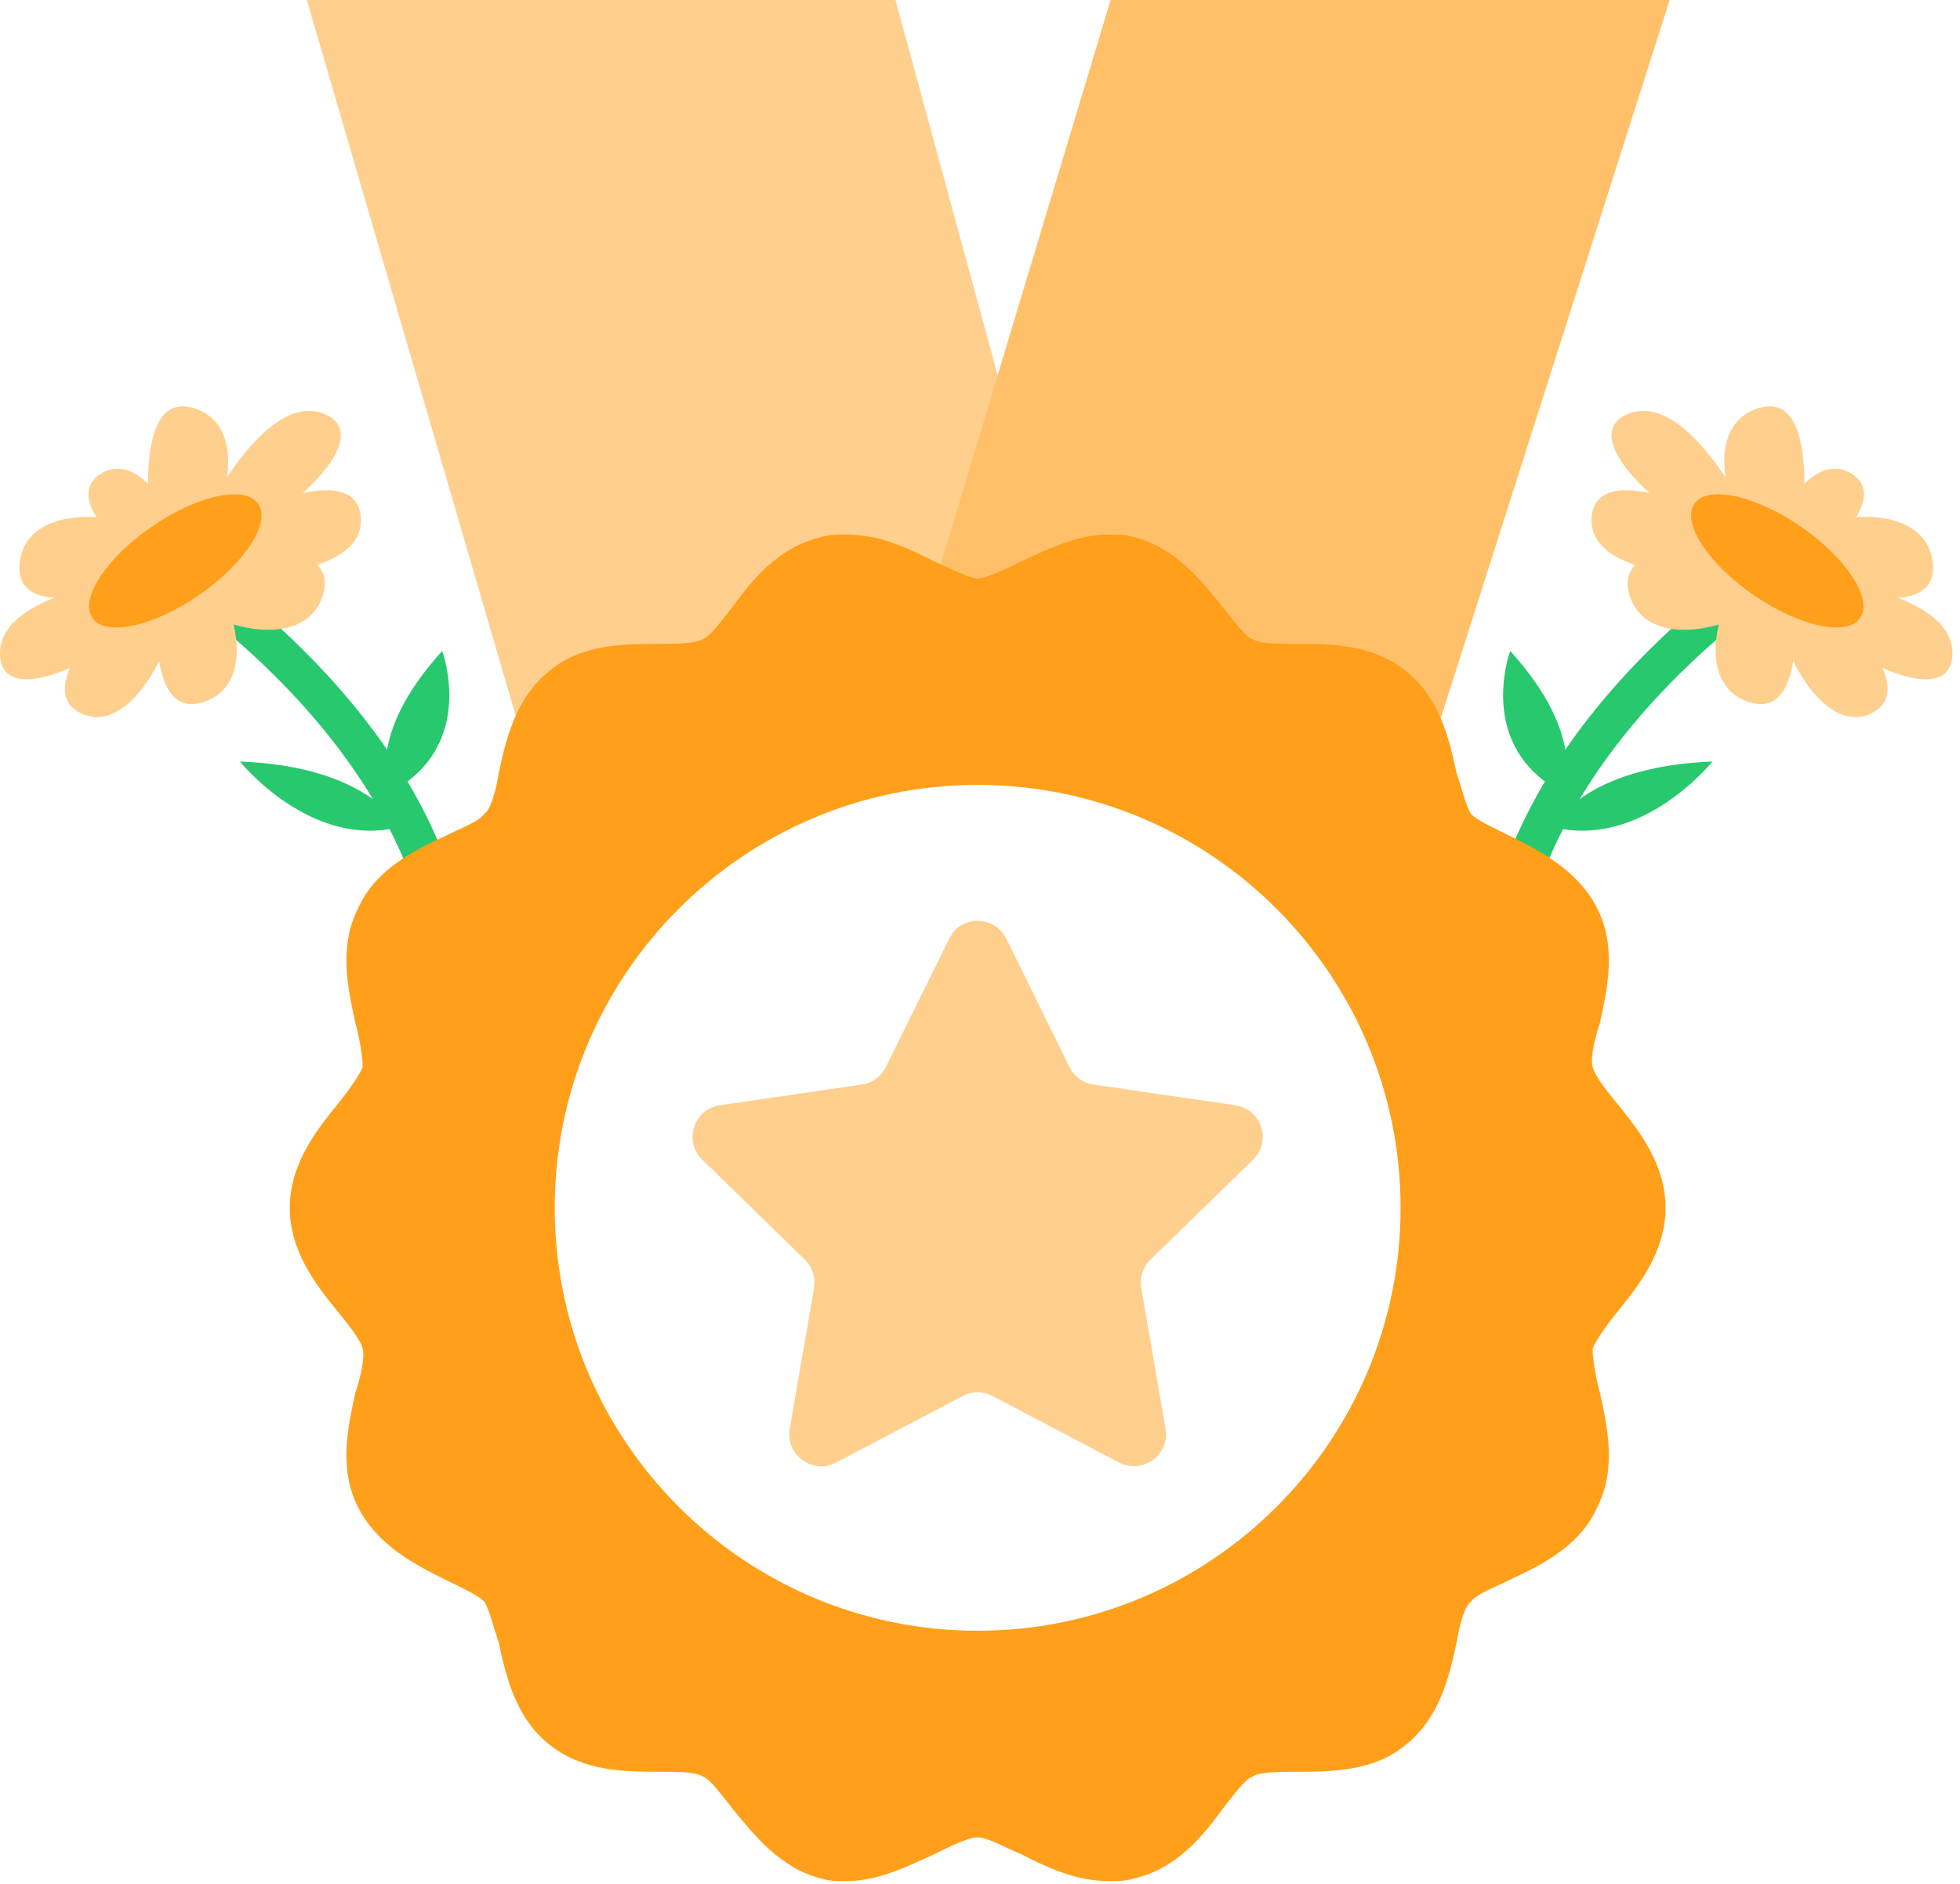 <svg width="206" height="198" viewBox="0 0 206 198" fill="none" xmlns="http://www.w3.org/2000/svg">
<path d="M32.246 0L58.252 89.106L112.513 67.57L94.119 0H32.246Z" fill="#FFCF8D"/>
<path d="M116.727 0L96.519 67.161L149.681 80.956L175.483 0H116.727Z" fill="#FFC069"/>
<path d="M46.475 68.414C46.475 68.414 50.23 78.479 40.906 83.333C41.059 83.129 38.121 77.636 46.475 68.414Z" fill="#28C86E"/>
<path d="M25.221 80.037C25.221 80.037 32.655 89.31 42.03 86.909C42.005 86.909 38.837 80.548 25.221 80.037Z" fill="#28C86E"/>
<path d="M47.012 106.605C46.731 106.605 46.45 106.554 46.194 106.426C45.198 105.992 44.764 104.842 45.147 103.846C45.837 101.138 44.866 84.124 23.586 66.191C22.743 65.475 22.615 64.198 23.356 63.355C24.071 62.512 25.348 62.384 26.191 63.125C50.818 83.894 49.873 103.233 48.877 105.43C48.519 106.145 47.778 106.605 47.012 106.605Z" fill="#28C86E"/>
<path d="M20.188 56.713C20.188 56.713 27.443 40.542 34.212 43.556C40.982 46.571 24.505 59.242 20.188 56.713Z" fill="#FFCF8D"/>
<path d="M20.264 56.483C20.264 56.483 37.201 46.979 37.916 54.286C38.632 61.592 20.187 61.669 20.264 56.483Z" fill="#FFCF8D"/>
<path d="M18.041 58.86C18.041 58.86 36.256 54.874 33.931 62.564C31.606 70.253 15.921 64.122 18.041 58.86Z" fill="#FFCF8D"/>
<path d="M16.228 58.68C16.228 58.68 13.035 40.312 20.596 42.969C28.158 45.626 21.388 61.031 16.228 58.68Z" fill="#FFCF8D"/>
<path d="M18.349 59.958C18.349 59.958 1.105 67.034 2.076 59.063C3.046 51.093 19.549 54.414 18.349 59.958Z" fill="#FFCF8D"/>
<path d="M17.939 61.669C17.939 61.669 5.345 53.213 10.556 49.816C15.768 46.418 21.822 59.676 17.939 61.669Z" fill="#FFCF8D"/>
<path d="M17.301 60.494C17.301 60.494 -0.377 61.516 0.006 68.899C0.389 76.282 18.144 65.425 17.301 60.494Z" fill="#FFCF8D"/>
<path d="M16.841 59.242C16.841 59.242 1.922 71.683 8.488 74.953C15.079 78.197 21.721 61.004 16.841 59.242Z" fill="#FFCF8D"/>
<path d="M17.045 58.067C17.045 58.067 14.005 76.461 21.567 73.727C29.103 71.019 22.155 55.666 17.045 58.067Z" fill="#FFCF8D"/>
<path d="M20.902 62.551C25.712 59.237 28.502 54.94 27.134 52.954C25.765 50.967 20.756 52.042 15.946 55.356C11.136 58.67 8.346 62.967 9.715 64.953C11.083 66.94 16.092 65.865 20.902 62.551Z" fill="#FF9F1A"/>
<path d="M158.726 68.414C158.726 68.414 154.971 78.479 164.295 83.333C164.142 83.129 167.08 77.636 158.726 68.414Z" fill="#28C86E"/>
<path d="M179.981 80.037C179.981 80.037 172.547 89.31 163.172 86.909C163.197 86.909 166.365 80.548 179.981 80.037Z" fill="#28C86E"/>
<path d="M158.267 106.656C157.475 106.656 156.708 106.171 156.351 105.404C155.354 103.207 154.409 83.843 179.036 63.1C179.879 62.384 181.156 62.486 181.871 63.33C182.587 64.172 182.485 65.45 181.642 66.165C160.285 84.175 159.391 101.24 160.08 103.872C160.54 104.893 160.055 106.017 159.033 106.477C158.803 106.605 158.522 106.656 158.267 106.656Z" fill="#28C86E"/>
<path d="M185.013 56.713C185.013 56.713 177.758 40.542 170.989 43.556C164.219 46.571 180.696 59.242 185.013 56.713Z" fill="#FFCF8D"/>
<path d="M184.937 56.483C184.937 56.483 168 46.979 167.285 54.286C166.595 61.617 185.014 61.669 184.937 56.483Z" fill="#FFCF8D"/>
<path d="M187.16 58.86C187.16 58.86 168.946 54.874 171.27 62.564C173.595 70.253 189.281 64.122 187.16 58.86Z" fill="#FFCF8D"/>
<path d="M188.974 58.68C188.974 58.68 192.167 40.312 184.606 42.969C177.044 45.626 183.814 61.031 188.974 58.68Z" fill="#FFCF8D"/>
<path d="M186.853 59.957C186.853 59.957 204.097 67.033 203.126 59.063C202.181 51.067 185.653 54.413 186.853 59.957Z" fill="#FFCF8D"/>
<path d="M187.262 61.669C187.262 61.669 199.856 53.213 194.645 49.816C189.434 46.418 183.379 59.676 187.262 61.669Z" fill="#FFCF8D"/>
<path d="M187.9 60.494C187.9 60.494 205.578 61.516 205.195 68.899C204.812 76.282 187.057 65.425 187.9 60.494Z" fill="#FFCF8D"/>
<path d="M188.361 59.242C188.361 59.242 203.28 71.683 196.715 74.953C190.124 78.197 183.482 61.004 188.361 59.242Z" fill="#FFCF8D"/>
<path d="M188.156 58.067C188.156 58.067 191.196 76.461 183.635 73.727C176.099 71.019 183.047 55.666 188.156 58.067Z" fill="#FFCF8D"/>
<path d="M195.507 64.947C196.875 62.961 194.085 58.664 189.275 55.35C184.465 52.036 179.456 50.961 178.088 52.947C176.719 54.934 179.509 59.231 184.319 62.545C189.129 65.858 194.138 66.934 195.507 64.947Z" fill="#FF9F1A"/>
<path d="M169.94 137.925C172.239 135.115 175.049 131.539 175.049 126.94C175.049 122.342 172.239 118.766 169.94 115.955C168.918 114.678 167.641 113.145 167.385 112.124C167.13 111.102 167.641 109.058 168.152 107.525C168.918 103.949 169.94 99.606 167.896 95.518C165.853 91.431 161.765 89.387 158.7 87.855C157.167 87.088 155.379 86.322 154.612 85.555C154.101 84.789 153.59 82.745 153.08 81.212C152.313 77.636 151.291 73.293 147.715 70.483C144.138 67.673 139.795 67.673 136.219 67.673C134.431 67.673 132.387 67.673 131.621 67.162C130.854 66.906 129.577 65.118 128.555 63.841C126.256 61.031 123.446 57.454 119.103 56.432C118.336 56.177 117.57 56.177 116.548 56.177C113.227 56.177 110.162 57.71 107.352 58.987C105.819 59.754 103.775 60.775 102.753 60.775C101.731 60.775 99.943 59.754 98.155 58.987C95.6 57.71 92.535 56.177 88.958 56.177C88.192 56.177 87.17 56.177 86.403 56.432C81.805 57.454 78.995 61.031 76.951 63.841C75.93 65.118 74.652 66.906 73.886 67.162C73.119 67.673 70.82 67.673 69.287 67.673C65.711 67.673 61.113 67.673 57.792 70.483C54.215 73.293 53.193 77.636 52.427 81.212C52.171 82.745 51.66 85.044 50.894 85.555C50.383 86.322 48.34 87.088 46.807 87.855C43.486 89.387 39.398 91.431 37.61 95.518C35.566 99.606 36.588 103.949 37.355 107.525C37.865 109.313 38.121 111.357 38.121 112.124C37.865 112.89 36.588 114.678 35.566 115.955C33.267 118.766 30.457 122.342 30.457 126.94C30.457 131.539 33.267 135.115 35.566 137.925C36.588 139.203 37.865 140.735 38.121 141.757C38.376 142.779 37.865 144.823 37.355 146.356C36.588 149.932 35.566 154.275 37.61 158.362C39.654 162.45 43.741 164.494 46.807 166.026C48.34 166.793 50.128 167.559 50.894 168.325C51.405 169.092 51.916 171.136 52.427 172.668C53.193 176.245 54.215 180.588 57.792 183.398C61.368 186.208 65.711 186.208 69.287 186.208C71.076 186.208 73.119 186.208 73.886 186.719C74.652 186.974 75.93 188.763 76.951 190.04C79.251 192.85 82.061 196.426 86.403 197.448C87.17 197.704 87.936 197.704 88.958 197.704C92.279 197.704 95.345 196.171 98.155 194.894C99.688 194.127 101.731 193.105 102.753 193.105C103.775 193.105 105.563 194.127 107.352 194.894C109.906 196.171 112.972 197.704 116.548 197.704C117.315 197.704 118.336 197.704 119.103 197.448C123.701 196.426 126.511 192.85 128.555 190.04C129.577 188.763 130.854 186.974 131.621 186.719C132.387 186.208 134.686 186.208 136.219 186.208C139.795 186.208 144.394 186.208 147.715 183.398C151.291 180.588 152.313 176.245 153.08 172.668C153.335 171.136 153.846 168.836 154.612 168.325C155.123 167.559 157.167 166.793 158.7 166.026C162.021 164.494 166.108 162.45 167.896 158.362C169.94 154.275 168.918 149.932 168.152 146.356C167.641 144.567 167.385 142.524 167.385 141.757C167.641 140.991 168.918 139.203 169.94 137.925ZM102.753 171.391C78.229 171.391 58.303 151.465 58.303 126.94C58.303 102.416 78.229 82.49 102.753 82.49C127.278 82.49 147.204 102.416 147.204 126.94C147.204 151.465 127.278 171.391 102.753 171.391Z" fill="#FF9F1A"/>
<path d="M105.768 98.661L112.41 112.149C112.896 113.146 113.841 113.835 114.939 113.989L129.833 116.16C132.592 116.569 133.69 119.941 131.698 121.882L120.917 132.382C120.125 133.148 119.767 134.272 119.946 135.345L122.501 150.162C122.961 152.896 120.1 154.991 117.622 153.713L104.312 146.714C103.341 146.203 102.166 146.203 101.195 146.714L87.886 153.713C85.433 155.016 82.546 152.921 83.006 150.162L85.561 135.345C85.74 134.247 85.382 133.148 84.59 132.382L73.81 121.882C71.817 119.941 72.915 116.543 75.674 116.16L90.568 113.989C91.666 113.835 92.612 113.146 93.097 112.149L99.765 98.661C100.965 96.157 104.516 96.157 105.768 98.661Z" fill="#FFCF8D"/>
</svg>
